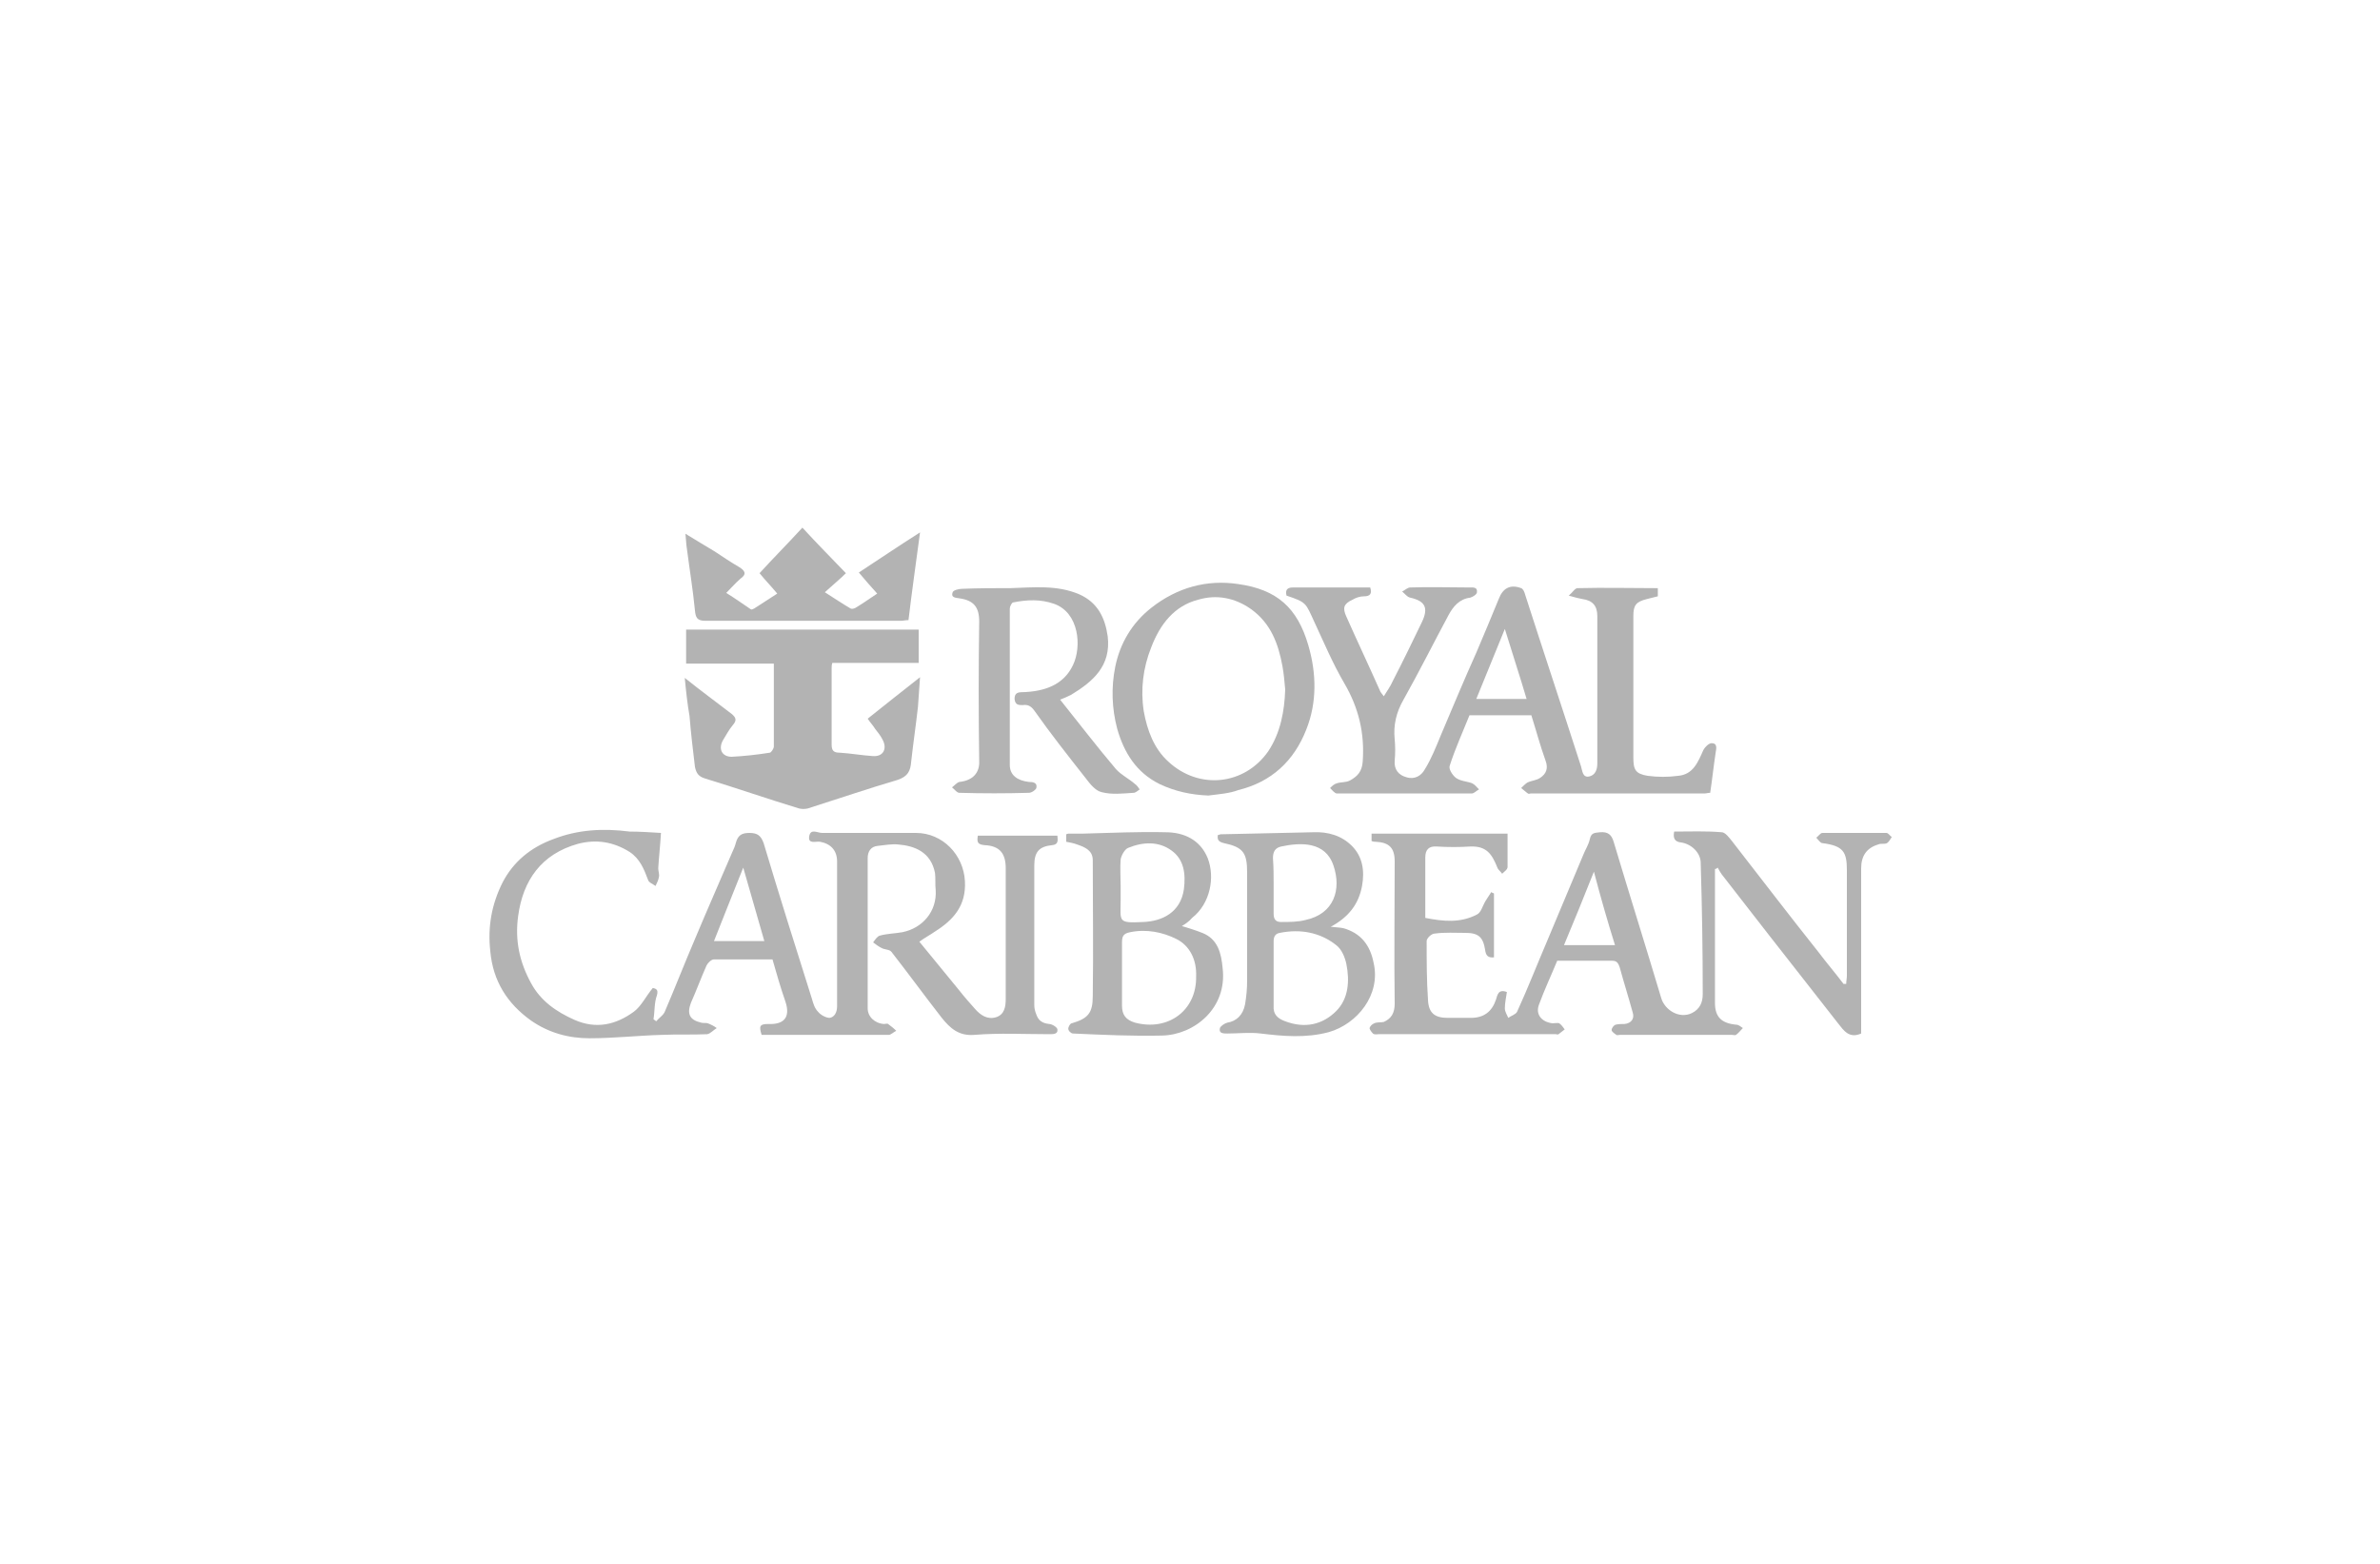 <?xml version="1.0" encoding="utf-8"?>
<!-- Generator: Adobe Illustrator 17.1.0, SVG Export Plug-In . SVG Version: 6.00 Build 0)  -->
<!DOCTYPE svg PUBLIC "-//W3C//DTD SVG 1.1//EN" "http://www.w3.org/Graphics/SVG/1.1/DTD/svg11.dtd">
<svg version="1.1" id="Layer_1" xmlns="http://www.w3.org/2000/svg" xmlns:xlink="http://www.w3.org/1999/xlink" x="0px" y="0px"
	 viewBox="0 0 350 230" enable-background="new 0 0 350 230" xml:space="preserve">
<g>
	<path fill="#B3B3B3" d="M97.2,122.5c-0.1,1.8-0.3,3.5-0.4,5.2c0,0.4,0.2,0.9,0.1,1.3c-0.1,0.5-0.3,0.9-0.5,1.3
		c-0.4-0.3-1-0.5-1.1-0.9c-0.6-1.6-1.2-3.1-2.7-4.1c-2.4-1.5-4.9-1.9-7.6-1.2c-5.4,1.5-8.1,5.4-8.8,10.6c-0.5,3.6,0.2,6.8,1.9,9.9
		c1.4,2.6,3.7,4.2,6.4,5.4c3.2,1.4,6.1,0.7,8.7-1.2c1.1-0.8,1.8-2.3,2.8-3.5c0.3,0.1,0.9,0.1,0.6,1.1c-0.4,1.1-0.3,2.3-0.5,3.5
		c0.1,0.1,0.3,0.2,0.4,0.3c0.4-0.5,1.1-0.9,1.3-1.5c1.5-3.5,2.9-7.1,4.4-10.6c1.8-4.3,3.7-8.6,5.5-12.8c0.2-0.4,0.4-0.9,0.5-1.3
		c0.3-1.1,0.8-1.5,2-1.5s1.7,0.4,2.1,1.5c2.3,7.7,4.7,15.3,7.1,22.9c0.2,0.7,0.4,1.4,0.9,1.9c0.4,0.5,1.2,0.9,1.7,0.9
		c0.7-0.1,1.1-0.8,1.1-1.7c0-7.1,0-14.2,0-21.3c0-1.6-0.9-2.6-2.5-2.9c-0.6-0.1-1.8,0.4-1.6-0.8c0.2-1.2,1.2-0.5,1.9-0.5
		c0.7,0,1.5,0,2.2,0c3.9,0,7.8,0,11.6,0c3.9,0,7,3.2,7.2,7.1c0.2,3.6-1.7,5.7-4.4,7.4c-0.7,0.5-1.5,0.9-2.3,1.5
		c2,2.4,3.9,4.8,5.9,7.2c0.7,0.9,1.5,1.8,2.3,2.7s1.8,1.6,3.1,1.2c1.2-0.4,1.4-1.5,1.4-2.7c0-6.4,0-12.8,0-19.2
		c0-2.2-0.9-3.3-3.1-3.4c-0.9-0.1-1.2-0.3-1-1.4c3.8,0,7.7,0,11.7,0c0,0.5,0.3,1.3-0.8,1.4c-1.9,0.2-2.6,1-2.6,3
		c0,6.8,0,13.7,0,20.5c0,0.5,0.1,0.9,0.3,1.4c0.3,0.9,0.9,1.3,1.9,1.4c0.4,0,1.2,0.5,1.2,0.8c0.1,0.7-0.6,0.7-1.2,0.7
		c-3.7,0-7.3-0.2-11,0.1c-2.3,0.2-3.6-1-4.8-2.5c-2.5-3.2-4.9-6.5-7.4-9.7c-0.3-0.4-1-0.3-1.5-0.6c-0.4-0.2-0.8-0.5-1.2-0.8
		c0.3-0.4,0.6-0.9,1-1c1.1-0.3,2.2-0.3,3.3-0.5c3-0.6,5.1-3.1,4.9-6.2c-0.1-0.8,0-1.7-0.1-2.5c-0.6-3.1-3-4-5.4-4.2
		c-1-0.1-2,0.1-3,0.2c-1.1,0.1-1.5,0.9-1.5,1.8c0,7.4,0,14.7,0,22.1c0,1.2,1,2.2,2.4,2.3c0.2,0,0.5-0.1,0.6,0c0.4,0.3,0.8,0.6,1.2,1
		c-0.4,0.2-0.8,0.6-1.1,0.6c-5.2,0-10.4,0-15.6,0c-1.1,0-2.1,0-3.1,0c-0.4-1.3-0.3-1.6,1-1.6c2.2,0.1,3.3-0.9,2.5-3.3
		c-0.7-2-1.3-4.1-1.9-6.2c-2.9,0-5.8,0-8.6,0c-0.4,0-0.9,0.5-1.1,0.9c-0.8,1.8-1.5,3.7-2.3,5.5c-0.6,1.6-0.2,2.5,1.5,2.9
		c0.3,0.1,0.7,0,1,0.1c0.5,0.2,0.9,0.4,1.3,0.7c-0.5,0.3-0.9,0.8-1.4,0.9c-2.2,0.1-4.5,0-6.7,0.1c-3.5,0.1-7.1,0.5-10.6,0.5
		c-3.1,0-6-0.8-8.6-2.6c-3.5-2.5-5.6-5.8-6-10.2c-0.4-3.6,0.2-6.9,1.8-10.1c1.6-3.1,4.2-5.2,7.5-6.4c3.6-1.4,7.3-1.6,11.2-1.1
		C94,122.3,95.6,122.4,97.2,122.5z M109.3,127.6c-1.5,3.7-2.9,7.3-4.3,10.8c2.6,0,5,0,7.4,0C111.4,134.9,110.4,131.4,109.3,127.6z"
		/>
	<path fill="#B3B3B3" d="M271.5,144.7c0-0.4,0.1-0.8,0.1-1.2c0-5.2,0-10.3,0-15.5c0-2.7-0.5-3.6-3.6-4c-0.3,0-0.6-0.5-0.9-0.8
		c0.3-0.2,0.6-0.7,0.9-0.7c3.1,0,6.3,0,9.4,0c0.3,0,0.5,0.4,0.8,0.6c-0.2,0.3-0.4,0.7-0.7,0.9c-0.4,0.2-0.9,0-1.3,0.2
		c-1.7,0.5-2.5,1.7-2.5,3.5c0,7.6,0,15.2,0,22.9c0,0.5,0,1,0,1.4c-1.8,0.8-2.6-0.5-3.4-1.5c-3.4-4.3-6.7-8.6-10.1-12.9
		c-2.3-3-4.7-6-7-9c-0.2-0.3-0.4-0.6-0.6-1c-0.1,0.1-0.2,0.2-0.4,0.2c0,0.3,0,0.6,0,0.9c0,6.3,0,12.5,0,18.8c0,2.1,1,3,3.1,3.2
		c0.4,0,0.7,0.3,1,0.5c-0.3,0.3-0.6,0.7-1,1c-0.1,0.1-0.4,0-0.6,0c-5.5,0-11,0-16.5,0c-0.2,0-0.4,0.1-0.5,0
		c-0.3-0.2-0.7-0.5-0.7-0.7c0-0.3,0.3-0.7,0.6-0.8c0.4-0.1,0.9-0.1,1.3-0.1c1-0.1,1.5-0.8,1.2-1.7c-0.6-2.2-1.3-4.4-1.9-6.6
		c-0.2-0.6-0.4-1-1.1-1c-2.6,0-5.3,0-8.1,0c-0.9,2.2-1.9,4.3-2.7,6.5c-0.5,1.4,0.4,2.5,2,2.7c0.3,0,0.8-0.1,1,0
		c0.3,0.2,0.6,0.6,0.8,0.9c-0.3,0.2-0.6,0.5-0.9,0.7c-0.1,0.1-0.3,0-0.4,0c-8.7,0-17.4,0-26,0c-0.3,0-0.7,0.1-0.9-0.1
		c-0.2-0.2-0.5-0.6-0.5-0.8c0.1-0.3,0.4-0.6,0.7-0.7c0.4-0.2,1-0.1,1.4-0.2c1.1-0.5,1.6-1.3,1.6-2.7c-0.1-7,0-13.9,0-20.9
		c0-2-0.8-2.8-2.8-2.9c-0.2,0-0.3,0-0.6-0.1c0-0.4,0-0.8,0-1.1c6.6,0,13.2,0,20,0c0,1.6,0,3.3,0,4.9c0,0.4-0.5,0.7-0.8,1
		c-0.2-0.3-0.6-0.6-0.7-0.9c-0.8-2-1.6-3.2-4-3.1c-1.6,0.1-3.3,0.1-4.9,0c-1.2-0.1-1.7,0.5-1.7,1.6c0,2.9,0,5.8,0,8.9
		c2.6,0.5,5.1,0.8,7.6-0.5c0.6-0.3,0.8-1.2,1.2-1.9c0.3-0.5,0.6-0.9,0.9-1.4c0.1,0.1,0.2,0.1,0.4,0.2c0,3.1,0,6.2,0,9.4
		c-0.9,0.1-1.2-0.3-1.3-1.1c-0.3-1.9-1-2.5-2.9-2.5c-1.5,0-3-0.1-4.5,0.1c-0.5,0-1.2,0.7-1.2,1.1c0,2.9,0,5.8,0.2,8.7
		c0.1,1.9,1,2.6,2.9,2.6c1.1,0,2.3,0,3.4,0c1.9,0,3.1-0.9,3.7-2.7c0.2-0.6,0.3-1.6,1.6-1.1c-0.1,0.7-0.3,1.6-0.3,2.4
		c0,0.5,0.3,0.9,0.5,1.4c0.4-0.3,1.1-0.5,1.3-0.9c1.6-3.5,3-7.1,4.5-10.6c1.7-4.1,3.5-8.3,5.2-12.4c0.3-0.8,0.8-1.5,1-2.4
		c0.2-1,0.8-0.9,1.5-1c1.2-0.1,1.7,0.4,2,1.4c2.3,7.7,4.7,15.3,7,23c0.5,1.7,2.6,3.1,4.5,2.2c1.2-0.6,1.6-1.6,1.6-2.8
		c0-6.4-0.1-12.8-0.3-19.3c0-1.5-1.4-2.8-2.9-3c-0.9-0.1-1.2-0.6-1-1.6c2.3,0,4.7-0.1,7,0.1c0.5,0,1.1,0.8,1.5,1.3
		c4.2,5.4,8.4,10.9,12.7,16.3c1.2,1.6,2.5,3.1,3.7,4.7C271.3,144.7,271.4,144.7,271.5,144.7z M234.4,128.2
		c-1.5,3.8-2.9,7.2-4.4,10.8c2.6,0,5,0,7.5,0C236.4,135.5,235.4,132,234.4,128.2z"/>
	<path fill="#B3B3B3" d="M189.2,87.6c-0.2-0.7,0-1.2,0.9-1.2c3.8,0,7.6,0,11.4,0c0.3,0.9,0,1.3-0.9,1.3c-0.6,0-1.2,0.2-1.7,0.5
		c-1.3,0.6-1.5,1.2-0.9,2.5c1.6,3.6,3.3,7.2,4.9,10.8c0.1,0.3,0.3,0.5,0.6,0.9c0.5-0.8,1-1.5,1.3-2.2c1.5-2.9,2.9-5.8,4.3-8.7
		c1-2.1,0.5-3.1-1.7-3.6c-0.5-0.1-0.8-0.6-1.2-0.9c0.4-0.2,0.8-0.6,1.2-0.6c2.9-0.1,5.7,0,8.6,0c0.6,0,1.3-0.1,1.2,0.7
		c0,0.3-0.6,0.7-1,0.8c-1.6,0.2-2.5,1.3-3.2,2.6c-2.2,4.1-4.3,8.3-6.6,12.4c-1.1,1.9-1.5,3.8-1.3,5.8c0.1,1.1,0.1,2.1,0,3.2
		c-0.1,1.3,0.6,2.1,1.7,2.4c1.2,0.4,2.2-0.2,2.7-1.1c1-1.6,1.7-3.4,2.4-5.1c1.7-4,3.4-8.1,5.2-12.1c1.1-2.6,2.2-5.2,3.3-7.9
		c0.6-1.6,1.7-2.2,3.3-1.6c0.3,0.1,0.5,0.6,0.6,1c2.7,8.4,5.5,16.8,8.2,25.2c0.2,0.6,0.2,1.7,1.2,1.5c0.9-0.2,1.2-1,1.2-1.9
		c0-7.2,0-14.5,0-21.7c0-1.5-0.7-2.3-2.2-2.5c-0.5-0.1-1-0.2-2-0.5c0.6-0.5,0.9-1.1,1.3-1.1c3.9-0.1,7.8,0,11.8,0c0,0.5,0,0.8,0,1.2
		c-0.5,0.1-1.1,0.3-1.6,0.4c-1.6,0.4-2,0.9-2,2.5c0,6.9,0,13.8,0,20.8c0,1.8,0.3,2.4,2.1,2.7c1.5,0.2,3,0.2,4.5,0
		c2.2-0.2,2.9-2,3.7-3.8c0.2-0.4,0.8-1,1.2-1c0.9,0,0.7,0.8,0.6,1.4c-0.3,2-0.5,3.9-0.8,5.9c-0.3,0-0.6,0.1-0.9,0.1
		c-8.5,0-17,0-25.5,0c-0.1,0-0.3,0.1-0.4,0c-0.3-0.2-0.6-0.5-1-0.8c0.3-0.3,0.6-0.6,0.9-0.8c0.6-0.3,1.3-0.3,1.9-0.7
		c0.9-0.6,1.2-1.4,0.8-2.5c-0.8-2.2-1.4-4.5-2.1-6.7c-3,0-6,0-9.1,0c-1,2.5-2.1,4.9-2.9,7.4c-0.2,0.5,0.4,1.4,0.9,1.8
		c0.7,0.5,1.6,0.5,2.4,0.8c0.4,0.2,0.7,0.6,1,0.9c-0.4,0.2-0.7,0.6-1.1,0.6c-6.6,0-13.2,0-19.8,0c-0.3,0-0.7-0.5-1-0.8
		c0.3-0.3,0.6-0.6,1-0.7c0.6-0.2,1.3-0.1,1.9-0.4c1.1-0.6,1.8-1.3,1.9-2.8c0.3-4.2-0.6-7.9-2.7-11.5c-1.7-2.9-3-6-4.4-9
		C192,88.7,192.2,88.6,189.2,87.6z M224.5,102.8c-1-3.4-2.1-6.7-3.2-10.3c-1.5,3.7-2.8,6.9-4.2,10.3
		C219.6,102.8,221.9,102.8,224.5,102.8z"/>
	<path fill="#B3B3B3" d="M100.7,99.7c2.5,2,4.7,3.6,6.9,5.3c0.6,0.5,0.8,0.9,0.2,1.6c-0.6,0.7-1,1.5-1.5,2.3
		c-0.7,1.3-0.1,2.4,1.3,2.4c1.9-0.1,3.7-0.3,5.6-0.6c0.2,0,0.6-0.6,0.6-0.9c0-4,0-8,0-12.2c-4.3,0-8.5,0-12.9,0c0-1.8,0-3.4,0-5
		c11.4,0,22.8,0,34.2,0c0,1.6,0,3.2,0,4.9c-4.2,0-8.4,0-12.7,0c-0.1,0.3-0.1,0.6-0.1,0.8c0,3.7,0,7.5,0,11.2c0,0.9,0.3,1.2,1.2,1.2
		c1.6,0.1,3.3,0.4,4.9,0.5c1.5,0.1,2.1-1.1,1.4-2.4c-0.3-0.6-0.7-1.1-1.1-1.6c-0.3-0.5-0.7-0.9-1.1-1.5c2.5-2,4.9-3.9,7.7-6.1
		c-0.1,1.6-0.2,3-0.3,4.3c-0.3,2.7-0.7,5.4-1,8.1c-0.1,1.4-0.5,2.2-2,2.7c-4.4,1.3-8.8,2.8-13.2,4.2c-0.4,0.1-0.9,0.1-1.3,0
		c-4.6-1.4-9.2-3-13.8-4.4c-1-0.3-1.3-0.8-1.5-1.7c-0.3-2.5-0.6-5-0.8-7.5C101.1,103.6,100.9,101.8,100.7,99.7z"/>
	<path fill="#B3B3B3" d="M155.9,102.9c2.8,3.5,5.4,6.9,8.2,10.2c0.8,0.9,1.9,1.4,2.8,2.2c0.3,0.2,0.5,0.5,0.7,0.8
		c-0.3,0.2-0.6,0.5-0.9,0.5c-1.6,0.1-3.2,0.3-4.7-0.1c-0.9-0.2-1.7-1.2-2.3-2c-2.6-3.3-5.2-6.6-7.6-10c-0.5-0.7-1-0.9-1.7-0.8
		c-0.6,0-1.1,0-1.2-0.9c0-0.9,0.5-1,1.2-1c3.1-0.1,6-1,7.4-4c1.3-2.7,0.9-7.7-2.8-9c-2-0.7-4-0.6-6-0.2c-0.2,0-0.5,0.6-0.5,0.9
		c0,7.7,0,15.3,0,23c0,1.5,1.1,2.3,2.8,2.5c0.6,0,1.3,0.1,1.1,0.9c-0.1,0.3-0.7,0.7-1.1,0.7c-3.4,0.1-6.8,0.1-10.2,0
		c-0.4,0-0.7-0.5-1.1-0.8c0.4-0.3,0.7-0.7,1.1-0.8c1.9-0.2,3-1.3,2.9-3.1c-0.1-6.8-0.1-13.7,0-20.5c0-2.1-0.8-3.1-2.9-3.4
		c-0.6-0.1-1.3-0.1-1-0.9c0.1-0.3,0.9-0.5,1.4-0.5c2.4-0.1,4.7-0.1,7.1-0.1c3.4-0.1,6.8-0.5,10.1,0.9c2.7,1.2,3.8,3.4,4.2,6.2
		c0.5,4.3-2.1,6.6-5.4,8.6C156.9,102.5,156.4,102.7,155.9,102.9z"/>
	<path fill="#B3B3B3" d="M177.7,117c-2.5-0.1-4.9-0.6-7.2-1.7c-3.4-1.7-5.2-4.6-6.2-8.1c-0.8-3-0.9-6.1-0.3-9.1
		c0.7-3.5,2.5-6.5,5.3-8.7c3.8-3,8.2-4.2,12.8-3.5c5.7,0.8,8.7,3.5,10.3,9c1.2,4.1,1.3,8.4-0.3,12.4c-1.8,4.6-5.1,7.7-10,8.9
		C180.8,116.7,179.2,116.8,177.7,117z M189,101.4c-0.1-1.1-0.2-2.3-0.4-3.4c-0.6-3.3-1.7-6.3-4.6-8.4c-2.4-1.7-5.1-2.2-7.8-1.4
		c-3.5,0.9-5.6,3.6-6.9,7c-1.2,3-1.6,6.2-1.1,9.4c0.5,2.8,1.5,5.5,3.6,7.4c4.5,4.2,11.2,3.5,14.7-1.5
		C188.3,107.8,188.9,104.6,189,101.4z"/>
	<path fill="#B3B3B3" d="M173.8,136.2c1,0.3,2,0.6,3,1c2.3,0.9,2.8,3,3,5.2c0.7,5.9-4.2,9.8-8.9,9.9c-4.3,0.1-8.7-0.1-13.1-0.3
		c-0.3,0-0.7-0.4-0.7-0.7s0.3-0.8,0.5-0.8c2.4-0.7,3.1-1.5,3.1-4c0.1-6.7,0-13.3,0-20c0-1.4-1.1-1.9-2.3-2.3
		c-0.5-0.2-1.1-0.3-1.6-0.4c0-0.4,0-0.7,0-1.1c0.2-0.1,0.3-0.1,0.4-0.1c0.7,0,1.4,0,2.1,0c4-0.1,8.1-0.3,12.1-0.2
		c2.7,0,5.1,1.1,6.2,3.8c1.1,2.8,0.4,6.7-2.3,8.8C174.9,135.5,174.3,135.9,173.8,136.2z M175.9,143.6c0.1-2.4-0.9-4.5-2.9-5.5
		s-4.4-1.5-6.8-1c-1.1,0.2-1.2,0.7-1.2,1.6c0,3.1,0,6.2,0,9.2c0,1.4,0.6,2.1,1.9,2.5C171.8,151.7,176,148.6,175.9,143.6z
		 M164.8,130.3L164.8,130.3c0,0.7,0,1.4,0,2.1c0,3.1-0.5,3.4,3.3,3.2c2.8-0.1,5.5-1.4,6-4.8c0.3-2.3,0-4.4-1.8-5.7
		c-1.9-1.4-4.2-1.3-6.4-0.4c-0.5,0.2-1,1.1-1.1,1.7C164.7,127.6,164.8,129,164.8,130.3z"/>
	<path fill="#B3B3B3" d="M179.1,122.8c0.2,0,0.3-0.1,0.4-0.1c4.5-0.1,9-0.2,13.6-0.3c2.2-0.1,4.2,0.5,5.7,2c1.6,1.6,1.9,3.7,1.5,5.9
		c-0.5,2.7-2,4.6-4.6,6c0.8,0.1,1.3,0.1,1.8,0.2c2.6,0.7,4,2.5,4.5,5.1c1.1,4.7-2.4,9-6.6,10.2c-3.4,0.9-6.7,0.6-10,0.2
		c-1.6-0.2-3.3,0-4.9,0c-0.6,0-1.3,0-1.1-0.8c0.1-0.3,0.7-0.7,1.1-0.8c1.3-0.2,2.3-1.1,2.6-2.7c0.2-1.2,0.3-2.3,0.3-3.5
		c0-5.3,0-10.6,0-15.9c0-2.9-0.6-3.7-3.4-4.3C179.1,123.8,179,123.4,179.1,122.8z M187.3,143.4c0,1.5,0,3,0,4.5
		c-0.1,1.3,0.6,1.9,1.7,2.3c2.9,1.1,5.5,0.5,7.5-1.5c1.8-1.8,2-4.4,1.5-6.9c-0.2-1-0.7-2.2-1.5-2.8c-2.4-1.9-5.3-2.4-8.3-1.8
		c-0.6,0.1-0.9,0.5-0.9,1.2C187.3,140.1,187.3,141.7,187.3,143.4z M187.3,130.2c0,1.4,0,2.8,0,4.2c0,0.9,0.4,1.2,1.1,1.2
		c1.2,0,2.5,0,3.6-0.3c4.2-0.9,5.3-4.5,4.1-8c-1.2-3.6-4.9-3.4-7.7-2.8c-0.9,0.2-1.2,0.8-1.2,1.7
		C187.3,127.6,187.3,128.9,187.3,130.2z"/>
	<path fill="#B3B3B3" d="M135.3,78.3c-0.6,4.5-1.2,8.7-1.7,12.9c-0.4,0-0.8,0.1-1.1,0.1c-9.6,0-19.2,0-28.8,0
		c-1.2,0-1.4-0.5-1.5-1.5c-0.3-3.1-0.8-6.1-1.2-9.2c-0.1-0.6-0.1-1.2-0.2-2.1c1.6,1,3,1.8,4.3,2.6c1.2,0.8,2.4,1.6,3.6,2.3
		c0.8,0.5,1.2,1,0.2,1.7c-0.7,0.6-1.3,1.3-2.1,2.1c1.3,0.8,2.4,1.6,3.6,2.4c0.1,0.1,0.3,0,0.5-0.1c1.1-0.7,2.3-1.5,3.4-2.2
		c-0.9-1.1-1.8-2-2.6-3c2-2.2,4.1-4.3,6.3-6.7c2.1,2.3,4.2,4.4,6.4,6.7c-0.9,0.9-1.9,1.7-3.1,2.8c1.4,0.9,2.6,1.7,3.8,2.4
		c0.2,0.1,0.5,0,0.7-0.1c1-0.6,2-1.3,3.2-2.1c-0.9-1-1.7-1.9-2.7-3.1C129.2,82.3,132,80.4,135.3,78.3z"/>
</g>
</svg>
